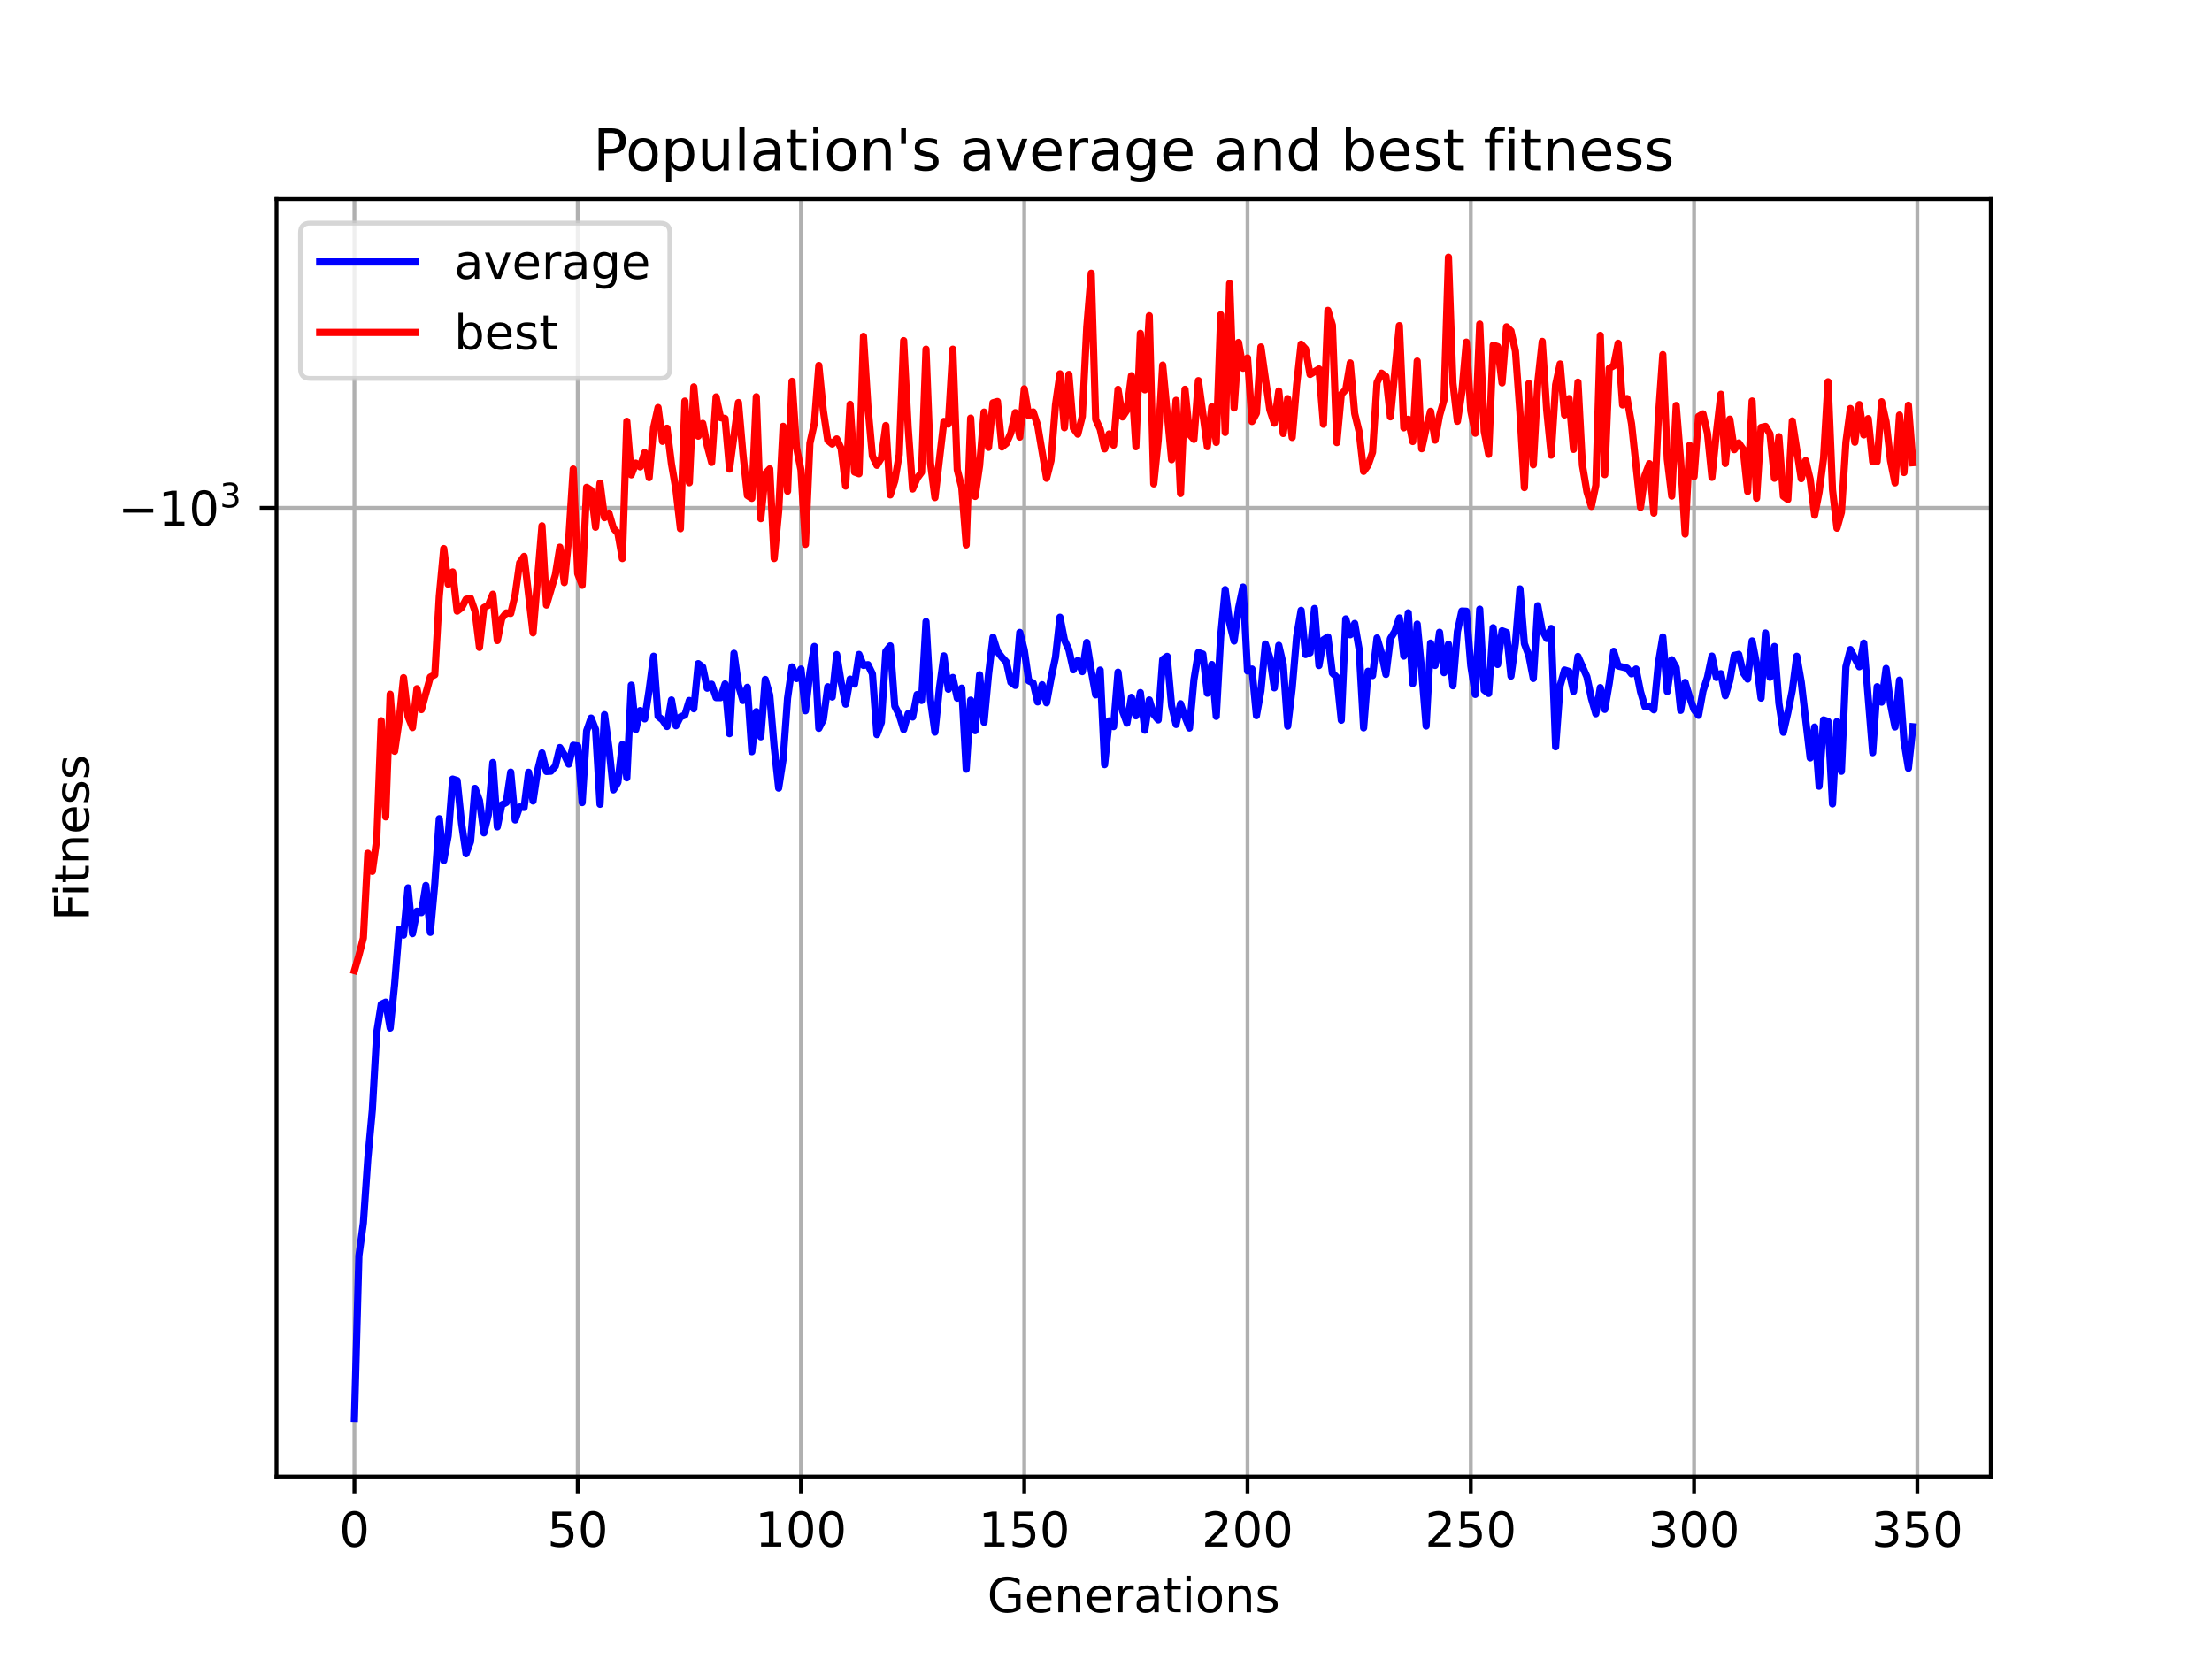 <?xml version="1.0" encoding="utf-8" standalone="no"?>
<!DOCTYPE svg PUBLIC "-//W3C//DTD SVG 1.1//EN"
  "http://www.w3.org/Graphics/SVG/1.1/DTD/svg11.dtd">
<!-- Created with matplotlib (https://matplotlib.org/) -->
<svg height="345.6pt" version="1.1" viewBox="0 0 460.8 345.6" width="460.8pt" xmlns="http://www.w3.org/2000/svg" xmlns:xlink="http://www.w3.org/1999/xlink">
 <defs>
  <style type="text/css">*{stroke-linecap:butt;stroke-linejoin:round;}</style>
 </defs>
 <g id="figure_1">
  <g id="patch_1">
   <path d="M 0 345.6 
L 460.8 345.6 
L 460.8 0 
L 0 0 
z
" style="fill:#ffffff;"/>
  </g>
  <g id="axes_1">
   <g id="patch_2">
    <path d="M 57.6 307.584 
L 414.72 307.584 
L 414.72 41.472 
L 57.6 41.472 
z
" style="fill:#ffffff;"/>
   </g>
   <g id="matplotlib.axis_1">
    <g id="xtick_1">
     <g id="line2d_1">
      <path clip-path="url(#p76cf02ac4a)" d="M 73.833 307.584 
L 73.833 41.472 
" style="fill:none;stroke:#b0b0b0;stroke-linecap:square;stroke-width:0.8;"/>
     </g>
     <g id="line2d_2">
      <defs>
       <path d="M 0 0 
L 0 3.5 
" id="m92f33a645e" style="stroke:#000000;stroke-width:0.8;"/>
      </defs>
      <g>
       <use style="stroke:#000000;stroke-width:0.8;" x="73.833" xlink:href="#m92f33a645e" y="307.584"/>
      </g>
     </g>
     <g id="text_1">
      <!-- 0 -->
      <g transform="translate(70.651 322.182)scale(0.1 -0.1)">
       <defs>
        <path d="M 31.781 66.406 
Q 24.172 66.406 20.328 58.906 
Q 16.5 51.422 16.5 36.375 
Q 16.5 21.391 20.328 13.891 
Q 24.172 6.391 31.781 6.391 
Q 39.453 6.391 43.281 13.891 
Q 47.125 21.391 47.125 36.375 
Q 47.125 51.422 43.281 58.906 
Q 39.453 66.406 31.781 66.406 
z
M 31.781 74.219 
Q 44.047 74.219 50.516 64.516 
Q 56.984 54.828 56.984 36.375 
Q 56.984 17.969 50.516 8.266 
Q 44.047 -1.422 31.781 -1.422 
Q 19.531 -1.422 13.062 8.266 
Q 6.594 17.969 6.594 36.375 
Q 6.594 54.828 13.062 64.516 
Q 19.531 74.219 31.781 74.219 
z
" id="DejaVuSans-48"/>
       </defs>
       <use xlink:href="#DejaVuSans-48"/>
      </g>
     </g>
    </g>
    <g id="xtick_2">
     <g id="line2d_3">
      <path clip-path="url(#p76cf02ac4a)" d="M 120.345 307.584 
L 120.345 41.472 
" style="fill:none;stroke:#b0b0b0;stroke-linecap:square;stroke-width:0.8;"/>
     </g>
     <g id="line2d_4">
      <g>
       <use style="stroke:#000000;stroke-width:0.8;" x="120.345" xlink:href="#m92f33a645e" y="307.584"/>
      </g>
     </g>
     <g id="text_2">
      <!-- 50 -->
      <g transform="translate(113.982 322.182)scale(0.1 -0.1)">
       <defs>
        <path d="M 10.797 72.906 
L 49.516 72.906 
L 49.516 64.594 
L 19.828 64.594 
L 19.828 46.734 
Q 21.969 47.469 24.109 47.828 
Q 26.266 48.188 28.422 48.188 
Q 40.625 48.188 47.75 41.5 
Q 54.891 34.812 54.891 23.391 
Q 54.891 11.625 47.562 5.094 
Q 40.234 -1.422 26.906 -1.422 
Q 22.312 -1.422 17.547 -0.641 
Q 12.797 0.141 7.719 1.703 
L 7.719 11.625 
Q 12.109 9.234 16.797 8.062 
Q 21.484 6.891 26.703 6.891 
Q 35.156 6.891 40.078 11.328 
Q 45.016 15.766 45.016 23.391 
Q 45.016 31 40.078 35.438 
Q 35.156 39.891 26.703 39.891 
Q 22.75 39.891 18.812 39.016 
Q 14.891 38.141 10.797 36.281 
z
" id="DejaVuSans-53"/>
       </defs>
       <use xlink:href="#DejaVuSans-53"/>
       <use x="63.623" xlink:href="#DejaVuSans-48"/>
      </g>
     </g>
    </g>
    <g id="xtick_3">
     <g id="line2d_5">
      <path clip-path="url(#p76cf02ac4a)" d="M 166.857 307.584 
L 166.857 41.472 
" style="fill:none;stroke:#b0b0b0;stroke-linecap:square;stroke-width:0.8;"/>
     </g>
     <g id="line2d_6">
      <g>
       <use style="stroke:#000000;stroke-width:0.8;" x="166.857" xlink:href="#m92f33a645e" y="307.584"/>
      </g>
     </g>
     <g id="text_3">
      <!-- 100 -->
      <g transform="translate(157.313 322.182)scale(0.1 -0.1)">
       <defs>
        <path d="M 12.406 8.297 
L 28.516 8.297 
L 28.516 63.922 
L 10.984 60.406 
L 10.984 69.391 
L 28.422 72.906 
L 38.281 72.906 
L 38.281 8.297 
L 54.391 8.297 
L 54.391 0 
L 12.406 0 
z
" id="DejaVuSans-49"/>
       </defs>
       <use xlink:href="#DejaVuSans-49"/>
       <use x="63.623" xlink:href="#DejaVuSans-48"/>
       <use x="127.246" xlink:href="#DejaVuSans-48"/>
      </g>
     </g>
    </g>
    <g id="xtick_4">
     <g id="line2d_7">
      <path clip-path="url(#p76cf02ac4a)" d="M 213.369 307.584 
L 213.369 41.472 
" style="fill:none;stroke:#b0b0b0;stroke-linecap:square;stroke-width:0.8;"/>
     </g>
     <g id="line2d_8">
      <g>
       <use style="stroke:#000000;stroke-width:0.8;" x="213.369" xlink:href="#m92f33a645e" y="307.584"/>
      </g>
     </g>
     <g id="text_4">
      <!-- 150 -->
      <g transform="translate(203.825 322.182)scale(0.1 -0.1)">
       <use xlink:href="#DejaVuSans-49"/>
       <use x="63.623" xlink:href="#DejaVuSans-53"/>
       <use x="127.246" xlink:href="#DejaVuSans-48"/>
      </g>
     </g>
    </g>
    <g id="xtick_5">
     <g id="line2d_9">
      <path clip-path="url(#p76cf02ac4a)" d="M 259.881 307.584 
L 259.881 41.472 
" style="fill:none;stroke:#b0b0b0;stroke-linecap:square;stroke-width:0.8;"/>
     </g>
     <g id="line2d_10">
      <g>
       <use style="stroke:#000000;stroke-width:0.8;" x="259.881" xlink:href="#m92f33a645e" y="307.584"/>
      </g>
     </g>
     <g id="text_5">
      <!-- 200 -->
      <g transform="translate(250.337 322.182)scale(0.1 -0.1)">
       <defs>
        <path d="M 19.188 8.297 
L 53.609 8.297 
L 53.609 0 
L 7.328 0 
L 7.328 8.297 
Q 12.938 14.109 22.625 23.891 
Q 32.328 33.688 34.812 36.531 
Q 39.547 41.844 41.422 45.531 
Q 43.312 49.219 43.312 52.781 
Q 43.312 58.594 39.234 62.25 
Q 35.156 65.922 28.609 65.922 
Q 23.969 65.922 18.812 64.312 
Q 13.672 62.703 7.812 59.422 
L 7.812 69.391 
Q 13.766 71.781 18.938 73 
Q 24.125 74.219 28.422 74.219 
Q 39.75 74.219 46.484 68.547 
Q 53.219 62.891 53.219 53.422 
Q 53.219 48.922 51.531 44.891 
Q 49.859 40.875 45.406 35.406 
Q 44.188 33.984 37.641 27.219 
Q 31.109 20.453 19.188 8.297 
z
" id="DejaVuSans-50"/>
       </defs>
       <use xlink:href="#DejaVuSans-50"/>
       <use x="63.623" xlink:href="#DejaVuSans-48"/>
       <use x="127.246" xlink:href="#DejaVuSans-48"/>
      </g>
     </g>
    </g>
    <g id="xtick_6">
     <g id="line2d_11">
      <path clip-path="url(#p76cf02ac4a)" d="M 306.393 307.584 
L 306.393 41.472 
" style="fill:none;stroke:#b0b0b0;stroke-linecap:square;stroke-width:0.8;"/>
     </g>
     <g id="line2d_12">
      <g>
       <use style="stroke:#000000;stroke-width:0.8;" x="306.393" xlink:href="#m92f33a645e" y="307.584"/>
      </g>
     </g>
     <g id="text_6">
      <!-- 250 -->
      <g transform="translate(296.85 322.182)scale(0.1 -0.1)">
       <use xlink:href="#DejaVuSans-50"/>
       <use x="63.623" xlink:href="#DejaVuSans-53"/>
       <use x="127.246" xlink:href="#DejaVuSans-48"/>
      </g>
     </g>
    </g>
    <g id="xtick_7">
     <g id="line2d_13">
      <path clip-path="url(#p76cf02ac4a)" d="M 352.905 307.584 
L 352.905 41.472 
" style="fill:none;stroke:#b0b0b0;stroke-linecap:square;stroke-width:0.8;"/>
     </g>
     <g id="line2d_14">
      <g>
       <use style="stroke:#000000;stroke-width:0.8;" x="352.905" xlink:href="#m92f33a645e" y="307.584"/>
      </g>
     </g>
     <g id="text_7">
      <!-- 300 -->
      <g transform="translate(343.362 322.182)scale(0.1 -0.1)">
       <defs>
        <path d="M 40.578 39.312 
Q 47.656 37.797 51.625 33 
Q 55.609 28.219 55.609 21.188 
Q 55.609 10.406 48.188 4.484 
Q 40.766 -1.422 27.094 -1.422 
Q 22.516 -1.422 17.656 -0.516 
Q 12.797 0.391 7.625 2.203 
L 7.625 11.719 
Q 11.719 9.328 16.594 8.109 
Q 21.484 6.891 26.812 6.891 
Q 36.078 6.891 40.938 10.547 
Q 45.797 14.203 45.797 21.188 
Q 45.797 27.641 41.281 31.266 
Q 36.766 34.906 28.719 34.906 
L 20.219 34.906 
L 20.219 43.016 
L 29.109 43.016 
Q 36.375 43.016 40.234 45.922 
Q 44.094 48.828 44.094 54.297 
Q 44.094 59.906 40.109 62.906 
Q 36.141 65.922 28.719 65.922 
Q 24.656 65.922 20.016 65.031 
Q 15.375 64.156 9.812 62.312 
L 9.812 71.094 
Q 15.438 72.656 20.344 73.438 
Q 25.25 74.219 29.594 74.219 
Q 40.828 74.219 47.359 69.109 
Q 53.906 64.016 53.906 55.328 
Q 53.906 49.266 50.438 45.094 
Q 46.969 40.922 40.578 39.312 
z
" id="DejaVuSans-51"/>
       </defs>
       <use xlink:href="#DejaVuSans-51"/>
       <use x="63.623" xlink:href="#DejaVuSans-48"/>
       <use x="127.246" xlink:href="#DejaVuSans-48"/>
      </g>
     </g>
    </g>
    <g id="xtick_8">
     <g id="line2d_15">
      <path clip-path="url(#p76cf02ac4a)" d="M 399.418 307.584 
L 399.418 41.472 
" style="fill:none;stroke:#b0b0b0;stroke-linecap:square;stroke-width:0.8;"/>
     </g>
     <g id="line2d_16">
      <g>
       <use style="stroke:#000000;stroke-width:0.8;" x="399.418" xlink:href="#m92f33a645e" y="307.584"/>
      </g>
     </g>
     <g id="text_8">
      <!-- 350 -->
      <g transform="translate(389.874 322.182)scale(0.1 -0.1)">
       <use xlink:href="#DejaVuSans-51"/>
       <use x="63.623" xlink:href="#DejaVuSans-53"/>
       <use x="127.246" xlink:href="#DejaVuSans-48"/>
      </g>
     </g>
    </g>
    <g id="text_9">
     <!-- Generations -->
     <g transform="translate(205.662 335.861)scale(0.1 -0.1)">
      <defs>
       <path d="M 59.516 10.406 
L 59.516 29.984 
L 43.406 29.984 
L 43.406 38.094 
L 69.281 38.094 
L 69.281 6.781 
Q 63.578 2.734 56.688 0.656 
Q 49.812 -1.422 42 -1.422 
Q 24.906 -1.422 15.25 8.562 
Q 5.609 18.562 5.609 36.375 
Q 5.609 54.25 15.25 64.234 
Q 24.906 74.219 42 74.219 
Q 49.125 74.219 55.547 72.453 
Q 61.969 70.703 67.391 67.281 
L 67.391 56.781 
Q 61.922 61.422 55.766 63.766 
Q 49.609 66.109 42.828 66.109 
Q 29.438 66.109 22.719 58.641 
Q 16.016 51.172 16.016 36.375 
Q 16.016 21.625 22.719 14.156 
Q 29.438 6.688 42.828 6.688 
Q 48.047 6.688 52.141 7.594 
Q 56.25 8.5 59.516 10.406 
z
" id="DejaVuSans-71"/>
       <path d="M 56.203 29.594 
L 56.203 25.203 
L 14.891 25.203 
Q 15.484 15.922 20.484 11.062 
Q 25.484 6.203 34.422 6.203 
Q 39.594 6.203 44.453 7.469 
Q 49.312 8.734 54.109 11.281 
L 54.109 2.781 
Q 49.266 0.734 44.188 -0.344 
Q 39.109 -1.422 33.891 -1.422 
Q 20.797 -1.422 13.156 6.188 
Q 5.516 13.812 5.516 26.812 
Q 5.516 40.234 12.766 48.109 
Q 20.016 56 32.328 56 
Q 43.359 56 49.781 48.891 
Q 56.203 41.797 56.203 29.594 
z
M 47.219 32.234 
Q 47.125 39.594 43.094 43.984 
Q 39.062 48.391 32.422 48.391 
Q 24.906 48.391 20.391 44.141 
Q 15.875 39.891 15.188 32.172 
z
" id="DejaVuSans-101"/>
       <path d="M 54.891 33.016 
L 54.891 0 
L 45.906 0 
L 45.906 32.719 
Q 45.906 40.484 42.875 44.328 
Q 39.844 48.188 33.797 48.188 
Q 26.516 48.188 22.312 43.547 
Q 18.109 38.922 18.109 30.906 
L 18.109 0 
L 9.078 0 
L 9.078 54.688 
L 18.109 54.688 
L 18.109 46.188 
Q 21.344 51.125 25.703 53.562 
Q 30.078 56 35.797 56 
Q 45.219 56 50.047 50.172 
Q 54.891 44.344 54.891 33.016 
z
" id="DejaVuSans-110"/>
       <path d="M 41.109 46.297 
Q 39.594 47.172 37.812 47.578 
Q 36.031 48 33.891 48 
Q 26.266 48 22.188 43.047 
Q 18.109 38.094 18.109 28.812 
L 18.109 0 
L 9.078 0 
L 9.078 54.688 
L 18.109 54.688 
L 18.109 46.188 
Q 20.953 51.172 25.484 53.578 
Q 30.031 56 36.531 56 
Q 37.453 56 38.578 55.875 
Q 39.703 55.766 41.062 55.516 
z
" id="DejaVuSans-114"/>
       <path d="M 34.281 27.484 
Q 23.391 27.484 19.188 25 
Q 14.984 22.516 14.984 16.5 
Q 14.984 11.719 18.141 8.906 
Q 21.297 6.109 26.703 6.109 
Q 34.188 6.109 38.703 11.406 
Q 43.219 16.703 43.219 25.484 
L 43.219 27.484 
z
M 52.203 31.203 
L 52.203 0 
L 43.219 0 
L 43.219 8.297 
Q 40.141 3.328 35.547 0.953 
Q 30.953 -1.422 24.312 -1.422 
Q 15.922 -1.422 10.953 3.297 
Q 6 8.016 6 15.922 
Q 6 25.141 12.172 29.828 
Q 18.359 34.516 30.609 34.516 
L 43.219 34.516 
L 43.219 35.406 
Q 43.219 41.609 39.141 45 
Q 35.062 48.391 27.688 48.391 
Q 23 48.391 18.547 47.266 
Q 14.109 46.141 10.016 43.891 
L 10.016 52.203 
Q 14.938 54.109 19.578 55.047 
Q 24.219 56 28.609 56 
Q 40.484 56 46.344 49.844 
Q 52.203 43.703 52.203 31.203 
z
" id="DejaVuSans-97"/>
       <path d="M 18.312 70.219 
L 18.312 54.688 
L 36.812 54.688 
L 36.812 47.703 
L 18.312 47.703 
L 18.312 18.016 
Q 18.312 11.328 20.141 9.422 
Q 21.969 7.516 27.594 7.516 
L 36.812 7.516 
L 36.812 0 
L 27.594 0 
Q 17.188 0 13.234 3.875 
Q 9.281 7.766 9.281 18.016 
L 9.281 47.703 
L 2.688 47.703 
L 2.688 54.688 
L 9.281 54.688 
L 9.281 70.219 
z
" id="DejaVuSans-116"/>
       <path d="M 9.422 54.688 
L 18.406 54.688 
L 18.406 0 
L 9.422 0 
z
M 9.422 75.984 
L 18.406 75.984 
L 18.406 64.594 
L 9.422 64.594 
z
" id="DejaVuSans-105"/>
       <path d="M 30.609 48.391 
Q 23.391 48.391 19.188 42.75 
Q 14.984 37.109 14.984 27.297 
Q 14.984 17.484 19.156 11.844 
Q 23.344 6.203 30.609 6.203 
Q 37.797 6.203 41.984 11.859 
Q 46.188 17.531 46.188 27.297 
Q 46.188 37.016 41.984 42.703 
Q 37.797 48.391 30.609 48.391 
z
M 30.609 56 
Q 42.328 56 49.016 48.375 
Q 55.719 40.766 55.719 27.297 
Q 55.719 13.875 49.016 6.219 
Q 42.328 -1.422 30.609 -1.422 
Q 18.844 -1.422 12.172 6.219 
Q 5.516 13.875 5.516 27.297 
Q 5.516 40.766 12.172 48.375 
Q 18.844 56 30.609 56 
z
" id="DejaVuSans-111"/>
       <path d="M 44.281 53.078 
L 44.281 44.578 
Q 40.484 46.531 36.375 47.5 
Q 32.281 48.484 27.875 48.484 
Q 21.188 48.484 17.844 46.438 
Q 14.5 44.391 14.5 40.281 
Q 14.5 37.156 16.891 35.375 
Q 19.281 33.594 26.516 31.984 
L 29.594 31.297 
Q 39.156 29.25 43.188 25.516 
Q 47.219 21.781 47.219 15.094 
Q 47.219 7.469 41.188 3.016 
Q 35.156 -1.422 24.609 -1.422 
Q 20.219 -1.422 15.453 -0.562 
Q 10.688 0.297 5.422 2 
L 5.422 11.281 
Q 10.406 8.688 15.234 7.391 
Q 20.062 6.109 24.812 6.109 
Q 31.156 6.109 34.562 8.281 
Q 37.984 10.453 37.984 14.406 
Q 37.984 18.062 35.516 20.016 
Q 33.062 21.969 24.703 23.781 
L 21.578 24.516 
Q 13.234 26.266 9.516 29.906 
Q 5.812 33.547 5.812 39.891 
Q 5.812 47.609 11.281 51.797 
Q 16.75 56 26.812 56 
Q 31.781 56 36.172 55.266 
Q 40.578 54.547 44.281 53.078 
z
" id="DejaVuSans-115"/>
      </defs>
      <use xlink:href="#DejaVuSans-71"/>
      <use x="77.49" xlink:href="#DejaVuSans-101"/>
      <use x="139.014" xlink:href="#DejaVuSans-110"/>
      <use x="202.393" xlink:href="#DejaVuSans-101"/>
      <use x="263.916" xlink:href="#DejaVuSans-114"/>
      <use x="305.029" xlink:href="#DejaVuSans-97"/>
      <use x="366.309" xlink:href="#DejaVuSans-116"/>
      <use x="405.518" xlink:href="#DejaVuSans-105"/>
      <use x="433.301" xlink:href="#DejaVuSans-111"/>
      <use x="494.482" xlink:href="#DejaVuSans-110"/>
      <use x="557.861" xlink:href="#DejaVuSans-115"/>
     </g>
    </g>
   </g>
   <g id="matplotlib.axis_2">
    <g id="ytick_1">
     <g id="line2d_17">
      <path clip-path="url(#p76cf02ac4a)" d="M 57.6 105.793 
L 414.72 105.793 
" style="fill:none;stroke:#b0b0b0;stroke-linecap:square;stroke-width:0.8;"/>
     </g>
     <g id="line2d_18">
      <defs>
       <path d="M 0 0 
L -3.5 0 
" id="m8815069317" style="stroke:#000000;stroke-width:0.8;"/>
      </defs>
      <g>
       <use style="stroke:#000000;stroke-width:0.8;" x="57.6" xlink:href="#m8815069317" y="105.793"/>
      </g>
     </g>
     <g id="text_10">
      <!-- $\mathdefault{-10^{3}}$ -->
      <g transform="translate(24.6 109.592)scale(0.1 -0.1)">
       <defs>
        <path d="M 10.594 35.5 
L 73.188 35.5 
L 73.188 27.203 
L 10.594 27.203 
z
" id="DejaVuSans-8722"/>
       </defs>
       <use transform="translate(0 0.766)" xlink:href="#DejaVuSans-8722"/>
       <use transform="translate(83.789 0.766)" xlink:href="#DejaVuSans-49"/>
       <use transform="translate(147.412 0.766)" xlink:href="#DejaVuSans-48"/>
       <use transform="translate(211.992 39.047)scale(0.7)" xlink:href="#DejaVuSans-51"/>
      </g>
     </g>
    </g>
    <g id="text_11">
     <!-- Fitness -->
     <g transform="translate(18.52 191.845)rotate(-90)scale(0.1 -0.1)">
      <defs>
       <path d="M 9.812 72.906 
L 51.703 72.906 
L 51.703 64.594 
L 19.672 64.594 
L 19.672 43.109 
L 48.578 43.109 
L 48.578 34.812 
L 19.672 34.812 
L 19.672 0 
L 9.812 0 
z
" id="DejaVuSans-70"/>
      </defs>
      <use xlink:href="#DejaVuSans-70"/>
      <use x="50.27" xlink:href="#DejaVuSans-105"/>
      <use x="78.053" xlink:href="#DejaVuSans-116"/>
      <use x="117.262" xlink:href="#DejaVuSans-110"/>
      <use x="180.641" xlink:href="#DejaVuSans-101"/>
      <use x="242.164" xlink:href="#DejaVuSans-115"/>
      <use x="294.264" xlink:href="#DejaVuSans-115"/>
     </g>
    </g>
   </g>
   <g id="line2d_19">
    <path clip-path="url(#p76cf02ac4a)" d="M 73.833 295.488 
L 74.763 261.613 
L 75.693 254.785 
L 76.623 241.353 
L 77.554 231.325 
L 78.484 215.042 
L 79.414 209.213 
L 80.344 208.768 
L 81.275 214.172 
L 82.205 205.049 
L 83.135 193.58 
L 84.065 194.788 
L 84.996 184.973 
L 85.926 194.492 
L 86.856 189.823 
L 87.786 190.115 
L 88.717 184.463 
L 89.647 194.226 
L 90.577 184.025 
L 91.507 170.554 
L 92.438 179.292 
L 93.368 174.097 
L 94.298 162.3 
L 95.228 162.593 
L 96.159 171.577 
L 97.089 177.856 
L 98.019 175.328 
L 98.949 164.235 
L 99.88 166.757 
L 100.81 173.495 
L 101.74 169.705 
L 102.67 158.846 
L 103.6 172.255 
L 104.531 167.666 
L 105.461 167.172 
L 106.391 160.848 
L 107.321 170.81 
L 108.252 168.114 
L 109.182 168.206 
L 110.112 160.878 
L 111.042 166.864 
L 111.973 160.608 
L 112.903 156.844 
L 113.833 160.708 
L 114.763 160.652 
L 115.694 159.597 
L 116.624 155.729 
L 117.554 157.226 
L 118.484 159.175 
L 119.415 155.249 
L 120.345 155.398 
L 121.275 167.193 
L 122.205 152.253 
L 123.136 149.588 
L 124.066 151.96 
L 124.996 167.546 
L 125.926 148.878 
L 126.857 155.822 
L 127.787 164.549 
L 128.717 162.997 
L 129.647 155.092 
L 130.578 162.031 
L 131.508 142.722 
L 132.438 152.005 
L 133.368 148.02 
L 134.298 149.76 
L 135.229 143.721 
L 136.159 136.702 
L 137.089 149.211 
L 138.019 149.973 
L 138.95 151.345 
L 139.88 145.82 
L 140.81 151.189 
L 141.74 149.341 
L 142.671 148.97 
L 143.601 145.923 
L 144.531 147.654 
L 145.461 138.252 
L 146.392 138.962 
L 147.322 143.366 
L 148.252 142.54 
L 149.182 145.326 
L 150.113 145.334 
L 151.043 142.475 
L 151.973 152.839 
L 152.903 136.087 
L 153.834 142.726 
L 154.764 145.927 
L 155.694 143.178 
L 156.624 156.589 
L 157.555 148.257 
L 158.485 153.498 
L 159.415 141.541 
L 160.345 144.786 
L 161.275 155.61 
L 162.206 164.184 
L 163.136 158.18 
L 164.066 145.443 
L 164.996 138.928 
L 165.927 141.361 
L 166.857 139.381 
L 167.787 148.067 
L 168.717 140.122 
L 169.648 134.67 
L 170.578 151.729 
L 171.508 149.917 
L 172.438 143.063 
L 173.369 145.206 
L 174.299 136.361 
L 175.229 142.135 
L 176.159 146.687 
L 177.09 141.474 
L 178.02 142.513 
L 178.95 136.331 
L 179.88 138.617 
L 180.811 138.465 
L 181.741 140.388 
L 182.671 153.033 
L 183.601 150.499 
L 184.532 135.717 
L 185.462 134.544 
L 186.392 147.077 
L 187.322 148.932 
L 188.253 151.977 
L 189.183 148.661 
L 190.113 149.369 
L 191.043 144.688 
L 191.973 145.921 
L 192.904 129.482 
L 193.834 145.771 
L 194.764 152.516 
L 195.694 143.406 
L 196.625 136.631 
L 197.555 143.58 
L 198.485 141.131 
L 199.415 145.441 
L 200.346 143.352 
L 201.276 160.239 
L 202.206 145.852 
L 203.136 152.215 
L 204.067 140.563 
L 204.997 150.454 
L 205.927 140.526 
L 206.857 132.745 
L 207.788 135.712 
L 208.718 136.929 
L 209.648 137.918 
L 210.578 142.137 
L 211.509 142.796 
L 212.439 131.74 
L 213.369 135.373 
L 214.299 141.812 
L 215.23 142.301 
L 216.16 146.222 
L 217.09 142.641 
L 218.02 146.407 
L 218.951 141.31 
L 219.881 136.925 
L 220.811 128.577 
L 221.741 133.324 
L 222.671 135.39 
L 223.602 139.536 
L 224.532 137.582 
L 225.462 139.913 
L 226.392 133.835 
L 227.323 139.666 
L 228.253 144.759 
L 229.183 139.593 
L 230.113 159.287 
L 231.044 150.174 
L 231.974 151.373 
L 232.904 140.023 
L 233.834 148.102 
L 234.765 150.639 
L 235.695 145.271 
L 236.625 149.123 
L 237.555 144.283 
L 238.486 152.118 
L 239.416 145.818 
L 240.346 148.83 
L 241.276 149.966 
L 242.207 137.413 
L 243.137 136.733 
L 244.067 147.051 
L 244.997 150.919 
L 245.928 146.601 
L 246.858 149.312 
L 247.788 151.669 
L 248.718 141.604 
L 249.649 135.93 
L 250.579 136.252 
L 251.509 144.415 
L 252.439 138.428 
L 253.369 149.239 
L 254.3 132.452 
L 255.23 122.818 
L 256.16 129.841 
L 257.09 133.538 
L 258.021 126.66 
L 258.951 122.291 
L 259.881 139.784 
L 260.811 139.374 
L 261.742 149.087 
L 262.672 143.929 
L 263.602 134.159 
L 264.532 137.022 
L 265.463 143.292 
L 266.393 134.437 
L 267.323 138.397 
L 268.253 151.273 
L 269.184 143.391 
L 270.114 132.605 
L 271.044 127.14 
L 271.974 136.352 
L 272.905 135.983 
L 273.835 126.758 
L 274.765 138.645 
L 275.695 133.294 
L 276.626 132.687 
L 277.556 140.204 
L 278.486 141.102 
L 279.416 150.037 
L 280.347 128.924 
L 281.277 132.237 
L 282.207 129.878 
L 283.137 135.301 
L 284.067 151.627 
L 284.998 139.836 
L 285.928 140.735 
L 286.858 132.899 
L 287.788 136.061 
L 288.719 140.489 
L 289.649 133.025 
L 290.579 131.521 
L 291.509 128.731 
L 292.44 136.684 
L 293.37 127.659 
L 294.3 142.408 
L 295.23 130.009 
L 296.161 139.708 
L 297.091 151.252 
L 298.021 133.975 
L 298.951 138.626 
L 299.882 131.71 
L 300.812 140.12 
L 301.742 134.196 
L 302.672 142.863 
L 303.603 131.565 
L 304.533 127.286 
L 305.463 127.327 
L 306.393 138.67 
L 307.324 144.665 
L 308.254 126.898 
L 309.184 143.766 
L 310.114 144.462 
L 311.045 130.759 
L 311.975 138.421 
L 312.905 131.404 
L 313.835 131.753 
L 314.765 140.842 
L 315.696 133.957 
L 316.626 122.673 
L 317.556 134.077 
L 318.486 136.561 
L 319.417 141.344 
L 320.347 126.177 
L 321.277 131.281 
L 322.207 133.014 
L 323.138 130.913 
L 324.068 155.573 
L 324.998 142.886 
L 325.928 139.576 
L 326.859 139.878 
L 327.789 144.043 
L 328.719 136.746 
L 330.58 140.977 
L 331.51 145.458 
L 332.44 148.689 
L 333.37 143.236 
L 334.301 147.778 
L 335.231 142.384 
L 336.161 135.68 
L 337.091 138.737 
L 338.952 139.189 
L 339.882 140.375 
L 340.812 139.373 
L 341.742 144.069 
L 342.673 147.221 
L 343.603 147.074 
L 344.533 147.87 
L 345.463 138.216 
L 346.394 132.684 
L 347.324 144.055 
L 348.254 137.432 
L 349.184 139.077 
L 350.115 147.977 
L 351.045 142.152 
L 351.975 145.206 
L 352.905 147.843 
L 353.836 149.022 
L 354.766 143.961 
L 355.696 141.097 
L 356.626 136.678 
L 357.557 141.135 
L 358.487 140.337 
L 359.417 144.929 
L 360.347 141.788 
L 361.278 136.531 
L 362.208 136.319 
L 363.138 140.136 
L 364.068 141.469 
L 364.999 133.512 
L 365.929 138.359 
L 366.859 145.43 
L 367.789 131.863 
L 368.72 141.089 
L 369.65 134.673 
L 370.58 146.493 
L 371.51 152.551 
L 372.44 148.47 
L 373.371 143.836 
L 374.301 136.709 
L 375.231 142.073 
L 377.092 157.896 
L 378.022 151.456 
L 378.952 163.792 
L 379.882 149.968 
L 380.813 150.287 
L 381.743 167.472 
L 382.673 150.315 
L 383.603 160.67 
L 384.534 138.897 
L 385.464 135.316 
L 387.324 138.893 
L 388.255 133.97 
L 390.115 156.797 
L 391.045 143.052 
L 391.976 146.269 
L 392.906 139.252 
L 393.836 146.736 
L 394.766 151.442 
L 395.697 141.686 
L 396.627 154.33 
L 397.557 160.049 
L 398.487 151.4 
L 398.487 151.4 
" style="fill:none;stroke:#0000ff;stroke-linecap:square;stroke-width:1.5;"/>
   </g>
   <g id="line2d_20">
    <path clip-path="url(#p76cf02ac4a)" d="M 73.833 202.205 
L 74.763 199.021 
L 75.693 195.4 
L 76.623 177.757 
L 77.554 181.526 
L 78.484 174.798 
L 79.414 150.141 
L 80.344 170.174 
L 81.275 144.621 
L 82.205 156.502 
L 83.135 150.179 
L 84.065 141.174 
L 84.996 149.233 
L 85.926 151.578 
L 86.856 143.472 
L 87.786 147.823 
L 89.647 141.036 
L 90.577 140.566 
L 91.507 124.227 
L 92.438 114.278 
L 93.368 121.707 
L 94.298 119.143 
L 95.228 127.311 
L 96.159 126.603 
L 97.089 124.842 
L 98.019 124.626 
L 98.949 127.286 
L 99.88 134.875 
L 100.81 126.561 
L 101.74 126.086 
L 102.67 123.782 
L 103.6 133.442 
L 104.531 128.826 
L 105.461 127.685 
L 106.391 127.788 
L 107.321 123.876 
L 108.252 117.249 
L 109.182 115.913 
L 111.042 131.838 
L 112.903 109.539 
L 113.833 126.04 
L 115.694 119.734 
L 116.624 113.99 
L 117.554 121.36 
L 118.484 112.108 
L 119.415 97.705 
L 120.345 119.496 
L 121.275 121.922 
L 122.205 101.517 
L 123.136 102.123 
L 124.066 109.835 
L 124.996 100.638 
L 125.926 107.841 
L 126.857 106.894 
L 127.787 110.037 
L 128.717 111.101 
L 129.647 116.357 
L 130.578 87.754 
L 131.508 98.918 
L 132.438 96.486 
L 133.368 97.264 
L 134.298 94.272 
L 135.229 99.505 
L 136.159 89.058 
L 137.089 84.891 
L 138.019 91.943 
L 138.95 89.203 
L 139.88 96.636 
L 140.81 101.997 
L 141.74 110.147 
L 142.671 83.553 
L 143.601 100.564 
L 144.531 80.592 
L 145.461 90.855 
L 146.392 88.195 
L 147.322 92.825 
L 148.252 96.335 
L 149.182 82.677 
L 150.113 87.005 
L 151.043 87.179 
L 151.973 97.722 
L 153.834 83.852 
L 154.764 94.503 
L 155.694 103.219 
L 156.624 103.821 
L 157.555 82.65 
L 158.485 108.046 
L 159.415 98.685 
L 160.345 97.673 
L 161.275 116.355 
L 162.206 106.574 
L 163.136 88.809 
L 164.066 102.331 
L 164.996 79.429 
L 165.927 93.249 
L 166.857 97.902 
L 167.787 113.408 
L 168.717 92.355 
L 169.648 88.161 
L 170.578 76.13 
L 171.508 85.52 
L 172.438 91.726 
L 173.369 92.505 
L 174.299 91.438 
L 175.229 93.454 
L 176.159 101.253 
L 177.09 84.224 
L 178.02 98.34 
L 178.95 98.692 
L 179.88 70.064 
L 180.811 84.795 
L 181.741 94.997 
L 182.671 96.93 
L 183.601 95.4 
L 184.532 88.642 
L 185.462 103.098 
L 186.392 100.203 
L 187.322 94.702 
L 188.253 70.96 
L 189.183 89.03 
L 190.113 101.868 
L 191.043 99.643 
L 191.973 98.371 
L 192.904 72.732 
L 193.834 96.434 
L 194.764 103.66 
L 196.625 87.782 
L 197.555 88.344 
L 198.485 72.737 
L 199.415 97.856 
L 200.346 101.539 
L 201.276 113.524 
L 202.206 87.104 
L 203.136 103.416 
L 204.067 97.021 
L 204.997 85.842 
L 205.927 93.199 
L 206.857 83.905 
L 207.788 83.637 
L 208.718 93.12 
L 209.648 92.361 
L 210.578 90.205 
L 211.509 85.958 
L 212.439 91.057 
L 213.369 80.988 
L 214.299 86.618 
L 215.23 85.808 
L 216.16 88.608 
L 218.02 99.635 
L 218.951 95.942 
L 219.881 84.314 
L 220.811 77.87 
L 221.741 89.11 
L 222.671 77.991 
L 223.602 89.205 
L 224.532 90.444 
L 225.462 86.726 
L 226.392 68.165 
L 227.323 56.914 
L 228.253 87.365 
L 229.183 89.377 
L 230.113 93.515 
L 231.044 90.401 
L 231.974 92.731 
L 232.904 81.105 
L 233.834 86.853 
L 234.765 85.417 
L 235.695 78.264 
L 236.625 93.067 
L 237.555 69.444 
L 238.486 81.206 
L 239.416 65.768 
L 240.346 100.798 
L 241.276 91.712 
L 242.207 76.052 
L 244.067 95.763 
L 244.997 83.396 
L 245.928 102.816 
L 246.858 81.092 
L 247.788 90.469 
L 248.718 91.532 
L 249.649 79.291 
L 251.509 93.052 
L 252.439 84.717 
L 253.369 92.167 
L 254.3 65.558 
L 255.23 90.094 
L 256.16 59.042 
L 257.09 84.983 
L 258.021 71.329 
L 258.951 76.716 
L 259.881 74.57 
L 260.811 87.805 
L 261.742 86.075 
L 262.672 72.27 
L 264.532 85.386 
L 265.463 88.161 
L 266.393 81.44 
L 267.323 90.311 
L 268.253 83.039 
L 269.184 91.135 
L 270.114 80.141 
L 271.044 71.695 
L 271.974 72.692 
L 272.905 77.999 
L 274.765 76.857 
L 275.695 88.382 
L 276.626 64.642 
L 277.556 67.731 
L 278.486 92.203 
L 279.416 82.15 
L 280.347 81.163 
L 281.277 75.602 
L 282.207 86.127 
L 283.137 89.958 
L 284.067 98.194 
L 284.998 96.907 
L 285.928 94.207 
L 286.858 79.685 
L 287.788 77.729 
L 288.719 78.425 
L 289.649 86.829 
L 291.509 67.835 
L 292.44 89.124 
L 293.37 87.336 
L 294.3 91.977 
L 295.23 75.218 
L 296.161 93.482 
L 297.091 89.279 
L 298.021 85.676 
L 298.951 91.691 
L 299.882 86.577 
L 300.812 83.316 
L 301.742 53.568 
L 302.672 79.777 
L 303.603 87.766 
L 304.533 81.721 
L 305.463 71.272 
L 306.393 85.601 
L 307.324 90.246 
L 308.254 67.505 
L 309.184 89.837 
L 310.114 94.642 
L 311.045 71.919 
L 311.975 72.189 
L 312.905 79.762 
L 313.835 68.078 
L 314.765 68.956 
L 315.696 73.178 
L 316.626 85.861 
L 317.556 101.576 
L 318.486 79.872 
L 319.417 96.817 
L 320.347 79.693 
L 321.277 71.115 
L 322.207 85.455 
L 323.138 94.82 
L 324.068 80.152 
L 324.998 75.818 
L 325.928 86.44 
L 326.859 83.031 
L 327.789 93.617 
L 328.719 79.602 
L 329.649 96.902 
L 330.58 102.45 
L 331.51 105.493 
L 332.44 101.097 
L 333.37 69.862 
L 334.301 98.866 
L 335.231 76.71 
L 336.161 76.198 
L 337.091 71.503 
L 338.022 84.349 
L 338.952 83.026 
L 339.882 88.266 
L 341.742 105.698 
L 342.673 99.018 
L 343.603 96.593 
L 344.533 106.901 
L 345.463 86.991 
L 346.394 73.868 
L 347.324 95.626 
L 348.254 103.35 
L 349.184 84.459 
L 350.115 96.026 
L 351.045 111.253 
L 351.975 92.746 
L 352.905 99.288 
L 353.836 86.748 
L 354.766 86.209 
L 355.696 90.285 
L 356.626 99.445 
L 357.557 90.135 
L 358.487 82.126 
L 359.417 96.553 
L 360.347 87.311 
L 361.278 93.68 
L 362.208 92.284 
L 363.138 93.607 
L 364.068 102.385 
L 364.999 83.534 
L 365.929 103.789 
L 366.859 89.044 
L 367.789 88.826 
L 368.72 90.401 
L 369.65 99.636 
L 370.58 90.958 
L 371.51 103.389 
L 372.44 104.059 
L 373.371 87.681 
L 375.231 99.724 
L 376.161 95.955 
L 377.092 99.835 
L 378.022 107.323 
L 378.952 102.539 
L 379.882 95.464 
L 380.813 79.529 
L 381.743 101.996 
L 382.673 110.034 
L 383.603 106.725 
L 384.534 92.133 
L 385.464 85.103 
L 386.394 92.124 
L 387.324 84.275 
L 388.255 90.605 
L 389.185 87.206 
L 390.115 96.207 
L 391.045 96.147 
L 391.976 83.693 
L 392.906 87.866 
L 393.836 95.981 
L 394.766 100.591 
L 395.697 86.461 
L 396.627 98.431 
L 397.557 84.41 
L 398.487 96.386 
L 398.487 96.386 
" style="fill:none;stroke:#ff0000;stroke-linecap:square;stroke-width:1.5;"/>
   </g>
   <g id="patch_3">
    <path d="M 57.6 307.584 
L 57.6 41.472 
" style="fill:none;stroke:#000000;stroke-linecap:square;stroke-linejoin:miter;stroke-width:0.8;"/>
   </g>
   <g id="patch_4">
    <path d="M 414.72 307.584 
L 414.72 41.472 
" style="fill:none;stroke:#000000;stroke-linecap:square;stroke-linejoin:miter;stroke-width:0.8;"/>
   </g>
   <g id="patch_5">
    <path d="M 57.6 307.584 
L 414.72 307.584 
" style="fill:none;stroke:#000000;stroke-linecap:square;stroke-linejoin:miter;stroke-width:0.8;"/>
   </g>
   <g id="patch_6">
    <path d="M 57.6 41.472 
L 414.72 41.472 
" style="fill:none;stroke:#000000;stroke-linecap:square;stroke-linejoin:miter;stroke-width:0.8;"/>
   </g>
   <g id="text_12">
    <!-- Population's average and best fitness -->
    <g transform="translate(123.53 35.472)scale(0.12 -0.12)">
     <defs>
      <path d="M 19.672 64.797 
L 19.672 37.406 
L 32.078 37.406 
Q 38.969 37.406 42.719 40.969 
Q 46.484 44.531 46.484 51.125 
Q 46.484 57.672 42.719 61.234 
Q 38.969 64.797 32.078 64.797 
z
M 9.812 72.906 
L 32.078 72.906 
Q 44.344 72.906 50.609 67.359 
Q 56.891 61.812 56.891 51.125 
Q 56.891 40.328 50.609 34.812 
Q 44.344 29.297 32.078 29.297 
L 19.672 29.297 
L 19.672 0 
L 9.812 0 
z
" id="DejaVuSans-80"/>
      <path d="M 18.109 8.203 
L 18.109 -20.797 
L 9.078 -20.797 
L 9.078 54.688 
L 18.109 54.688 
L 18.109 46.391 
Q 20.953 51.266 25.266 53.625 
Q 29.594 56 35.594 56 
Q 45.562 56 51.781 48.094 
Q 58.016 40.188 58.016 27.297 
Q 58.016 14.406 51.781 6.484 
Q 45.562 -1.422 35.594 -1.422 
Q 29.594 -1.422 25.266 0.953 
Q 20.953 3.328 18.109 8.203 
z
M 48.688 27.297 
Q 48.688 37.203 44.609 42.844 
Q 40.531 48.484 33.406 48.484 
Q 26.266 48.484 22.188 42.844 
Q 18.109 37.203 18.109 27.297 
Q 18.109 17.391 22.188 11.75 
Q 26.266 6.109 33.406 6.109 
Q 40.531 6.109 44.609 11.75 
Q 48.688 17.391 48.688 27.297 
z
" id="DejaVuSans-112"/>
      <path d="M 8.5 21.578 
L 8.5 54.688 
L 17.484 54.688 
L 17.484 21.922 
Q 17.484 14.156 20.5 10.266 
Q 23.531 6.391 29.594 6.391 
Q 36.859 6.391 41.078 11.031 
Q 45.312 15.672 45.312 23.688 
L 45.312 54.688 
L 54.297 54.688 
L 54.297 0 
L 45.312 0 
L 45.312 8.406 
Q 42.047 3.422 37.719 1 
Q 33.406 -1.422 27.688 -1.422 
Q 18.266 -1.422 13.375 4.438 
Q 8.5 10.297 8.5 21.578 
z
M 31.109 56 
z
" id="DejaVuSans-117"/>
      <path d="M 9.422 75.984 
L 18.406 75.984 
L 18.406 0 
L 9.422 0 
z
" id="DejaVuSans-108"/>
      <path d="M 17.922 72.906 
L 17.922 45.797 
L 9.625 45.797 
L 9.625 72.906 
z
" id="DejaVuSans-39"/>
      <path id="DejaVuSans-32"/>
      <path d="M 2.984 54.688 
L 12.5 54.688 
L 29.594 8.797 
L 46.688 54.688 
L 56.203 54.688 
L 35.688 0 
L 23.484 0 
z
" id="DejaVuSans-118"/>
      <path d="M 45.406 27.984 
Q 45.406 37.75 41.375 43.109 
Q 37.359 48.484 30.078 48.484 
Q 22.859 48.484 18.828 43.109 
Q 14.797 37.75 14.797 27.984 
Q 14.797 18.266 18.828 12.891 
Q 22.859 7.516 30.078 7.516 
Q 37.359 7.516 41.375 12.891 
Q 45.406 18.266 45.406 27.984 
z
M 54.391 6.781 
Q 54.391 -7.172 48.188 -13.984 
Q 42 -20.797 29.203 -20.797 
Q 24.469 -20.797 20.266 -20.094 
Q 16.062 -19.391 12.109 -17.922 
L 12.109 -9.188 
Q 16.062 -11.328 19.922 -12.344 
Q 23.781 -13.375 27.781 -13.375 
Q 36.625 -13.375 41.016 -8.766 
Q 45.406 -4.156 45.406 5.172 
L 45.406 9.625 
Q 42.625 4.781 38.281 2.391 
Q 33.938 0 27.875 0 
Q 17.828 0 11.672 7.656 
Q 5.516 15.328 5.516 27.984 
Q 5.516 40.672 11.672 48.328 
Q 17.828 56 27.875 56 
Q 33.938 56 38.281 53.609 
Q 42.625 51.219 45.406 46.391 
L 45.406 54.688 
L 54.391 54.688 
z
" id="DejaVuSans-103"/>
      <path d="M 45.406 46.391 
L 45.406 75.984 
L 54.391 75.984 
L 54.391 0 
L 45.406 0 
L 45.406 8.203 
Q 42.578 3.328 38.25 0.953 
Q 33.938 -1.422 27.875 -1.422 
Q 17.969 -1.422 11.734 6.484 
Q 5.516 14.406 5.516 27.297 
Q 5.516 40.188 11.734 48.094 
Q 17.969 56 27.875 56 
Q 33.938 56 38.25 53.625 
Q 42.578 51.266 45.406 46.391 
z
M 14.797 27.297 
Q 14.797 17.391 18.875 11.75 
Q 22.953 6.109 30.078 6.109 
Q 37.203 6.109 41.297 11.75 
Q 45.406 17.391 45.406 27.297 
Q 45.406 37.203 41.297 42.844 
Q 37.203 48.484 30.078 48.484 
Q 22.953 48.484 18.875 42.844 
Q 14.797 37.203 14.797 27.297 
z
" id="DejaVuSans-100"/>
      <path d="M 48.688 27.297 
Q 48.688 37.203 44.609 42.844 
Q 40.531 48.484 33.406 48.484 
Q 26.266 48.484 22.188 42.844 
Q 18.109 37.203 18.109 27.297 
Q 18.109 17.391 22.188 11.75 
Q 26.266 6.109 33.406 6.109 
Q 40.531 6.109 44.609 11.75 
Q 48.688 17.391 48.688 27.297 
z
M 18.109 46.391 
Q 20.953 51.266 25.266 53.625 
Q 29.594 56 35.594 56 
Q 45.562 56 51.781 48.094 
Q 58.016 40.188 58.016 27.297 
Q 58.016 14.406 51.781 6.484 
Q 45.562 -1.422 35.594 -1.422 
Q 29.594 -1.422 25.266 0.953 
Q 20.953 3.328 18.109 8.203 
L 18.109 0 
L 9.078 0 
L 9.078 75.984 
L 18.109 75.984 
z
" id="DejaVuSans-98"/>
      <path d="M 37.109 75.984 
L 37.109 68.5 
L 28.516 68.5 
Q 23.688 68.5 21.797 66.547 
Q 19.922 64.594 19.922 59.516 
L 19.922 54.688 
L 34.719 54.688 
L 34.719 47.703 
L 19.922 47.703 
L 19.922 0 
L 10.891 0 
L 10.891 47.703 
L 2.297 47.703 
L 2.297 54.688 
L 10.891 54.688 
L 10.891 58.5 
Q 10.891 67.625 15.141 71.797 
Q 19.391 75.984 28.609 75.984 
z
" id="DejaVuSans-102"/>
     </defs>
     <use xlink:href="#DejaVuSans-80"/>
     <use x="56.678" xlink:href="#DejaVuSans-111"/>
     <use x="117.859" xlink:href="#DejaVuSans-112"/>
     <use x="181.336" xlink:href="#DejaVuSans-117"/>
     <use x="244.715" xlink:href="#DejaVuSans-108"/>
     <use x="272.498" xlink:href="#DejaVuSans-97"/>
     <use x="333.777" xlink:href="#DejaVuSans-116"/>
     <use x="372.986" xlink:href="#DejaVuSans-105"/>
     <use x="400.77" xlink:href="#DejaVuSans-111"/>
     <use x="461.951" xlink:href="#DejaVuSans-110"/>
     <use x="525.33" xlink:href="#DejaVuSans-39"/>
     <use x="552.82" xlink:href="#DejaVuSans-115"/>
     <use x="604.92" xlink:href="#DejaVuSans-32"/>
     <use x="636.707" xlink:href="#DejaVuSans-97"/>
     <use x="697.986" xlink:href="#DejaVuSans-118"/>
     <use x="757.166" xlink:href="#DejaVuSans-101"/>
     <use x="818.689" xlink:href="#DejaVuSans-114"/>
     <use x="859.803" xlink:href="#DejaVuSans-97"/>
     <use x="921.082" xlink:href="#DejaVuSans-103"/>
     <use x="984.559" xlink:href="#DejaVuSans-101"/>
     <use x="1046.082" xlink:href="#DejaVuSans-32"/>
     <use x="1077.869" xlink:href="#DejaVuSans-97"/>
     <use x="1139.148" xlink:href="#DejaVuSans-110"/>
     <use x="1202.527" xlink:href="#DejaVuSans-100"/>
     <use x="1266.004" xlink:href="#DejaVuSans-32"/>
     <use x="1297.791" xlink:href="#DejaVuSans-98"/>
     <use x="1361.268" xlink:href="#DejaVuSans-101"/>
     <use x="1422.791" xlink:href="#DejaVuSans-115"/>
     <use x="1474.891" xlink:href="#DejaVuSans-116"/>
     <use x="1514.1" xlink:href="#DejaVuSans-32"/>
     <use x="1545.887" xlink:href="#DejaVuSans-102"/>
     <use x="1581.092" xlink:href="#DejaVuSans-105"/>
     <use x="1608.875" xlink:href="#DejaVuSans-116"/>
     <use x="1648.084" xlink:href="#DejaVuSans-110"/>
     <use x="1711.463" xlink:href="#DejaVuSans-101"/>
     <use x="1772.986" xlink:href="#DejaVuSans-115"/>
     <use x="1825.086" xlink:href="#DejaVuSans-115"/>
    </g>
   </g>
   <g id="legend_1">
    <g id="patch_7">
     <path d="M 64.6 78.828 
L 137.541 78.828 
Q 139.541 78.828 139.541 76.828 
L 139.541 48.472 
Q 139.541 46.472 137.541 46.472 
L 64.6 46.472 
Q 62.6 46.472 62.6 48.472 
L 62.6 76.828 
Q 62.6 78.828 64.6 78.828 
z
" style="fill:#ffffff;opacity:0.8;stroke:#cccccc;stroke-linejoin:miter;"/>
    </g>
    <g id="line2d_21">
     <path d="M 66.6 54.57 
L 86.6 54.57 
" style="fill:none;stroke:#0000ff;stroke-linecap:square;stroke-width:1.5;"/>
    </g>
    <g id="line2d_22"/>
    <g id="text_13">
     <!-- average -->
     <g transform="translate(94.6 58.07)scale(0.1 -0.1)">
      <use xlink:href="#DejaVuSans-97"/>
      <use x="61.279" xlink:href="#DejaVuSans-118"/>
      <use x="120.459" xlink:href="#DejaVuSans-101"/>
      <use x="181.982" xlink:href="#DejaVuSans-114"/>
      <use x="223.096" xlink:href="#DejaVuSans-97"/>
      <use x="284.375" xlink:href="#DejaVuSans-103"/>
      <use x="347.852" xlink:href="#DejaVuSans-101"/>
     </g>
    </g>
    <g id="line2d_23">
     <path d="M 66.6 69.249 
L 86.6 69.249 
" style="fill:none;stroke:#ff0000;stroke-linecap:square;stroke-width:1.5;"/>
    </g>
    <g id="line2d_24"/>
    <g id="text_14">
     <!-- best -->
     <g transform="translate(94.6 72.749)scale(0.1 -0.1)">
      <use xlink:href="#DejaVuSans-98"/>
      <use x="63.477" xlink:href="#DejaVuSans-101"/>
      <use x="125" xlink:href="#DejaVuSans-115"/>
      <use x="177.1" xlink:href="#DejaVuSans-116"/>
     </g>
    </g>
   </g>
  </g>
 </g>
 <defs>
  <clipPath id="p76cf02ac4a">
   <rect height="266.112" width="357.12" x="57.6" y="41.472"/>
  </clipPath>
 </defs>
</svg>
